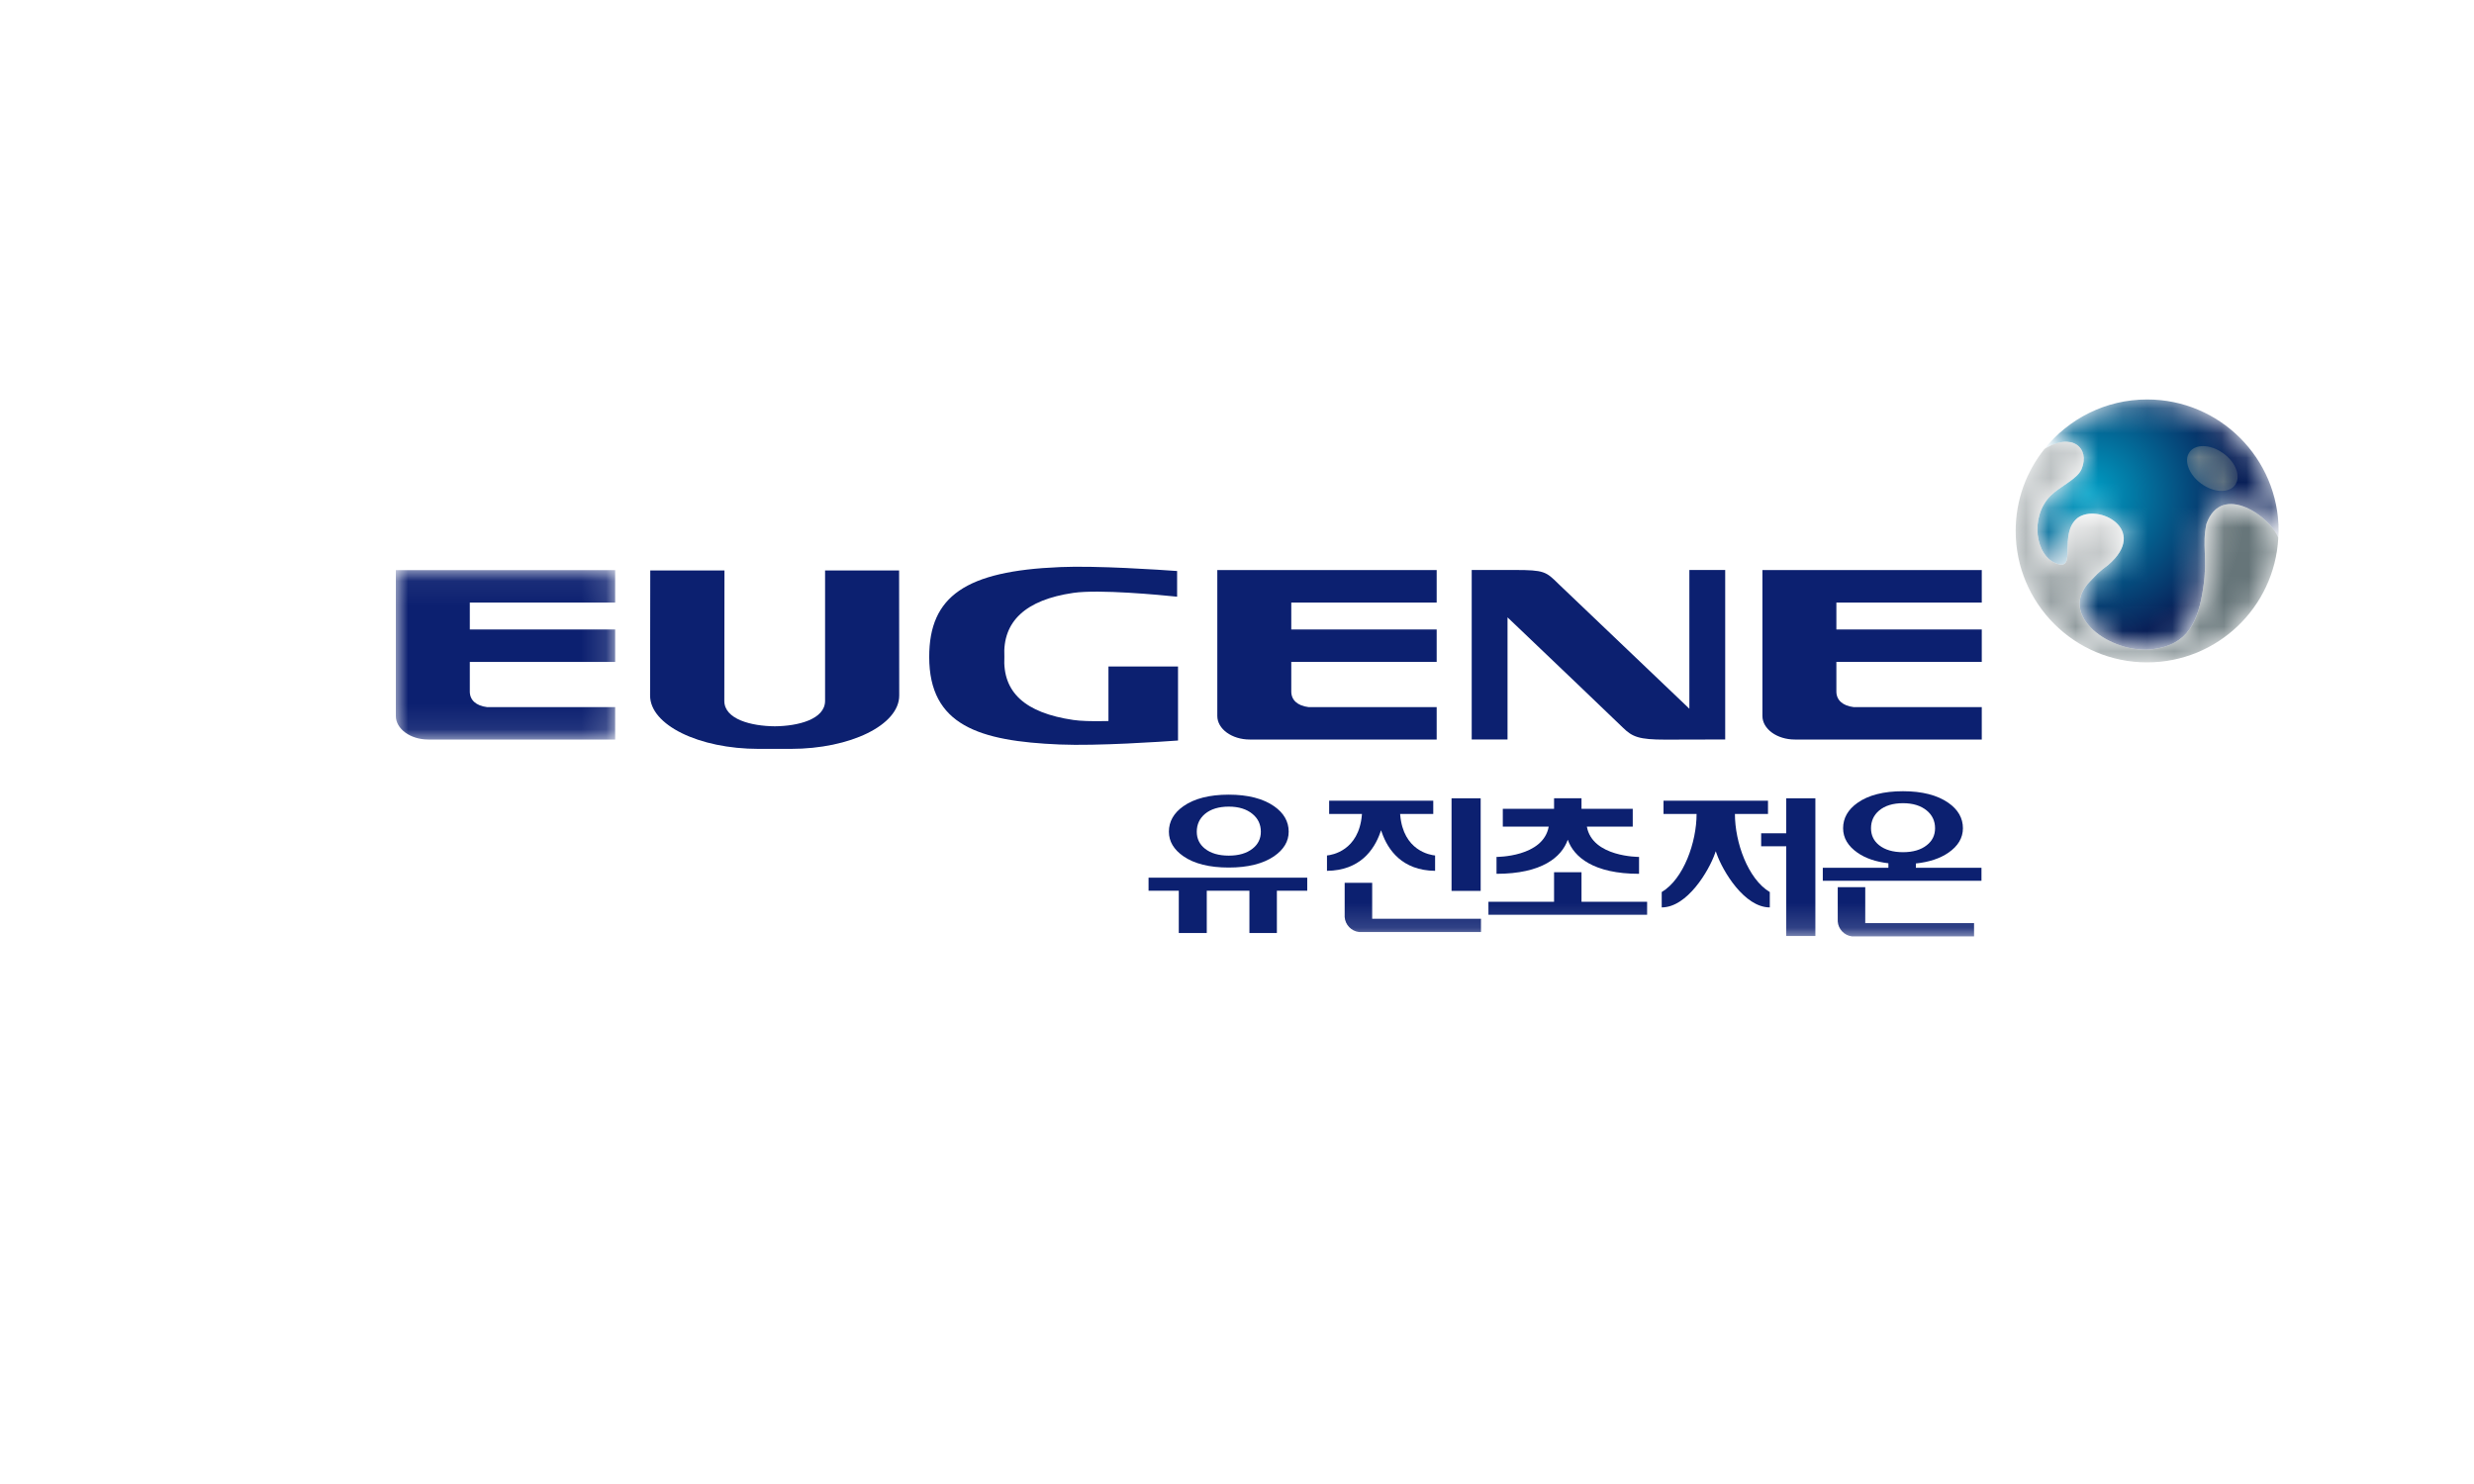 <?xml version="1.0" encoding="UTF-8"?>
<svg width="100px" height="60px" viewBox="0 0 100 60" version="1.1" xmlns="http://www.w3.org/2000/svg" xmlns:xlink="http://www.w3.org/1999/xlink">
    <!-- Generator: Sketch 55.2 (78181) - https://sketchapp.com -->
    <title>logo/eugene_superfreeze</title>
    <desc>Created with Sketch.</desc>
    <defs>
        <polygon id="path-1" points="0 0.059 8.865 0.059 8.865 6.909 0 6.909"></polygon>
        <path d="M4.485,0.14 C2.802,0.14 1.306,0.923 0.333,2.143 L0.333,2.143 C1.455,1.442 2.185,2.11 1.836,2.953 L1.836,2.953 C1.666,3.364 0.961,3.652 0.59,4.024 L0.59,4.024 C-0.272,4.885 -0.042,6.481 0.845,6.785 L0.845,6.785 C1.662,7.063 0.891,5.582 1.664,4.938 L1.664,4.938 C2.483,4.309 4.593,5.406 2.902,6.838 L2.902,6.838 C2.502,7.129 2.445,7.225 2.188,7.484 L2.188,7.484 C0.802,8.87 3.048,10.441 4.694,10.24 L4.694,10.24 C6.153,10.061 6.553,9.105 6.755,7.741 L6.755,7.741 C6.938,6.499 6.69,6.066 6.884,5.163 L6.884,5.163 C7.504,3.454 9.504,4.908 9.786,5.739 L9.786,5.739 C9.792,5.644 9.8,5.551 9.8,5.454 L9.8,5.454 C9.8,2.521 7.42,0.14 4.485,0.14 Z" id="path-3"></path>
        <radialGradient cx="23.61%" cy="36.931%" fx="23.61%" fy="36.931%" r="60.277%" gradientTransform="translate(0.236,0.369),scale(1,0.964),translate(-0.236,-0.369)" id="radialGradient-5">
            <stop stop-color="#00A0C6" offset="0%"></stop>
            <stop stop-color="#081F57" offset="100%"></stop>
        </radialGradient>
        <path d="M1.243,0.322 C0.518,1.23 0.081,2.38 0.081,3.634 L0.081,3.634 C0.081,6.568 2.459,8.948 5.395,8.948 L5.395,8.948 C8.236,8.948 10.547,6.719 10.696,3.919 L10.696,3.919 C10.414,3.087 8.414,1.633 7.794,3.343 L7.794,3.343 C7.6,4.245 7.848,4.679 7.665,5.921 L7.665,5.921 C7.464,7.284 7.064,8.24 5.605,8.419 L5.605,8.419 C3.959,8.62 1.712,7.049 3.098,5.663 L3.098,5.663 C3.355,5.404 3.413,5.308 3.812,5.017 L3.812,5.017 C5.503,3.586 3.393,2.488 2.574,3.117 L2.574,3.117 C1.801,3.762 2.572,5.242 1.756,4.964 L1.756,4.964 C0.869,4.66 0.638,3.065 1.5,2.203 L1.5,2.203 C1.871,1.831 2.577,1.543 2.746,1.132 L2.746,1.132 C2.993,0.537 2.701,0.029 2.113,0.029 L2.113,0.029 C1.869,0.029 1.573,0.117 1.243,0.322" id="path-6"></path>
        <radialGradient cx="28.81%" cy="31.22%" fx="28.81%" fy="31.22%" r="69.601%" gradientTransform="translate(0.288,0.312),scale(0.84,1),translate(-0.288,-0.312)" id="radialGradient-8">
            <stop stop-color="#E6E6E6" offset="0%"></stop>
            <stop stop-color="#667579" offset="100%"></stop>
        </radialGradient>
        <path d="M0.131,0.293 C-0.114,0.632 0.099,1.208 0.607,1.574 L0.607,1.574 C1.114,1.94 1.724,1.965 1.971,1.624 L1.971,1.624 C2.217,1.283 2.004,0.712 1.495,0.344 L1.495,0.344 C1.227,0.151 0.931,0.053 0.675,0.053 L0.675,0.053 C0.445,0.053 0.247,0.132 0.131,0.293" id="path-9"></path>
        <radialGradient cx="-203.534%" cy="144.287%" fx="-203.534%" fy="144.287%" r="362.549%" gradientTransform="translate(-2.035,1.443),scale(0.886,1),translate(2.035,-1.443)" id="radialGradient-11">
            <stop stop-color="#E6E6E6" offset="0%"></stop>
            <stop stop-color="#667579" offset="100%"></stop>
        </radialGradient>
        <polygon id="path-12" points="0 21.848 76.104 21.848 76.104 0.14 0 0.14"></polygon>
    </defs>
    <g id="logo/eugene_superfreeze" stroke="none" stroke-width="1" fill="none" fill-rule="evenodd">
        <g transform="translate(16, 16)">
            <g id="Group-14" transform="translate(0, 6.839)">
                <path d="M52.285,0.206 L52.285,5.816 L47.022,0.795 C47.021,0.795 46.991,0.765 46.991,0.765 C46.487,0.27 46.422,0.206 45.213,0.206 L43.487,0.206 L43.487,7.059 L44.935,7.059 L44.935,2.122 L45.217,2.39 C46.449,3.565 49.342,6.326 49.601,6.583 C49.981,6.956 50.252,7.065 51.314,7.065 C51.314,7.065 53.181,7.06 53.733,7.059 L53.733,0.206 L52.285,0.206 Z" id="Fill-1" fill="#0C2070"></path>
                <path d="M26.833,0.089 L26.832,0.09 C23.038,0.246 21.559,1.264 21.559,3.72 C21.559,6.488 23.577,7.127 26.832,7.262 C28.348,7.327 30.987,7.147 31.616,7.101 L31.616,4.109 L28.804,4.109 L28.804,6.313 L28.652,6.316 C28.103,6.327 27.676,6.313 27.384,6.27 C25.43,5.984 24.519,5.15 24.597,3.715 C24.519,2.286 25.457,1.413 27.384,1.132 C28.436,0.98 30.893,1.215 31.579,1.286 L31.579,0.248 C30.903,0.199 28.327,0.024 26.833,0.089" id="Fill-3" fill="#0C2070"></path>
                <path d="M17.35,0.226 L17.35,5.496 C17.35,6.246 16.254,6.519 15.317,6.526 C14.374,6.519 13.277,6.246 13.277,5.496 C13.277,5.496 13.282,0.997 13.283,0.226 L10.284,0.226 C10.284,0.444 10.277,5.282 10.277,5.282 C10.277,6.471 12.244,7.439 14.664,7.439 L15.961,7.439 C18.379,7.439 20.347,6.471 20.347,5.282 C20.347,5.282 20.342,0.444 20.342,0.226 L17.35,0.226 Z" id="Fill-5" fill="#0C2070"></path>
                <g id="Group-9" transform="translate(0, 0.152)">
                    <mask id="mask-2" fill="white">
                        <use xlink:href="#path-1"></use>
                    </mask>
                    <g id="Clip-8"></g>
                    <path d="M3.693,5.599 L3.681,5.597 C3.241,5.542 2.99,5.313 2.99,4.968 L2.99,3.771 L8.865,3.771 L8.865,2.459 L2.99,2.459 L2.99,1.372 L8.865,1.372 L8.865,0.059 L-4.55172414e-05,0.059 L-4.55172414e-05,5.956 C-4.55172414e-05,6.481 0.587,6.909 1.31,6.909 L8.865,6.909 L8.865,5.599 L3.693,5.599 Z" id="Fill-7" fill="#0C2070" mask="url(#mask-2)"></path>
                </g>
                <path d="M36.899,5.75 L36.886,5.749 C36.446,5.694 36.194,5.465 36.194,5.12 L36.194,3.922 L42.071,3.922 L42.071,2.611 L36.194,2.611 L36.194,1.524 L42.071,1.524 L42.071,0.21 L33.204,0.21 L33.204,6.108 C33.204,6.633 33.792,7.061 34.514,7.061 L42.071,7.061 L42.071,5.75 L36.899,5.75 Z" id="Fill-10" fill="#0C2070"></path>
                <path d="M58.932,5.75 L58.918,5.749 C58.48,5.694 58.227,5.465 58.227,5.12 L58.227,3.922 L64.104,3.922 L64.104,2.611 L58.227,2.611 L58.227,1.524 L64.104,1.524 L64.104,0.21 L55.238,0.21 L55.238,6.108 C55.238,6.633 55.825,7.061 56.548,7.061 L64.104,7.061 L64.104,5.75 L58.932,5.75 Z" id="Fill-12" fill="#0C2070"></path>
            </g>
            <g id="Group-17" transform="translate(66.303, 0.011)">
                <mask id="mask-4" fill="white">
                    <use xlink:href="#path-3"></use>
                </mask>
                <g id="Clip-16"></g>
                <path d="M4.485,0.14 C2.802,0.14 1.306,0.923 0.333,2.143 L0.333,2.143 C1.455,1.442 2.185,2.11 1.836,2.953 L1.836,2.953 C1.666,3.364 0.961,3.652 0.59,4.024 L0.59,4.024 C-0.272,4.885 -0.042,6.481 0.845,6.785 L0.845,6.785 C1.662,7.063 0.891,5.582 1.664,4.938 L1.664,4.938 C2.483,4.309 4.593,5.406 2.902,6.838 L2.902,6.838 C2.502,7.129 2.445,7.225 2.188,7.484 L2.188,7.484 C0.802,8.87 3.048,10.441 4.694,10.24 L4.694,10.24 C6.153,10.061 6.553,9.105 6.755,7.741 L6.755,7.741 C6.938,6.499 6.69,6.066 6.884,5.163 L6.884,5.163 C7.504,3.454 9.504,4.908 9.786,5.739 L9.786,5.739 C9.792,5.644 9.8,5.551 9.8,5.454 L9.8,5.454 C9.8,2.521 7.42,0.14 4.485,0.14 Z" id="Fill-15" fill="url(#radialGradient-5)" mask="url(#mask-4)"></path>
            </g>
            <g id="Group-20" transform="translate(65.393, 1.832)">
                <mask id="mask-7" fill="white">
                    <use xlink:href="#path-6"></use>
                </mask>
                <g id="Clip-19"></g>
                <path d="M1.243,0.322 C0.518,1.23 0.081,2.38 0.081,3.634 L0.081,3.634 C0.081,6.568 2.459,8.948 5.395,8.948 L5.395,8.948 C8.236,8.948 10.547,6.719 10.696,3.919 L10.696,3.919 C10.414,3.087 8.414,1.633 7.794,3.343 L7.794,3.343 C7.6,4.245 7.848,4.679 7.665,5.921 L7.665,5.921 C7.464,7.284 7.064,8.24 5.605,8.419 L5.605,8.419 C3.959,8.62 1.712,7.049 3.098,5.663 L3.098,5.663 C3.355,5.404 3.413,5.308 3.812,5.017 L3.812,5.017 C5.503,3.586 3.393,2.488 2.574,3.117 L2.574,3.117 C1.801,3.762 2.572,5.242 1.756,4.964 L1.756,4.964 C0.869,4.66 0.638,3.065 1.5,2.203 L1.5,2.203 C1.871,1.831 2.577,1.543 2.746,1.132 L2.746,1.132 C2.993,0.537 2.701,0.029 2.113,0.029 L2.113,0.029 C1.869,0.029 1.573,0.117 1.243,0.322" id="Fill-18" fill="url(#radialGradient-8)" mask="url(#mask-7)"></path>
            </g>
            <g id="Group-23" transform="translate(72.372, 1.984)">
                <mask id="mask-10" fill="white">
                    <use xlink:href="#path-9"></use>
                </mask>
                <g id="Clip-22"></g>
                <path d="M0.131,0.293 C-0.114,0.632 0.099,1.208 0.607,1.574 L0.607,1.574 C1.114,1.94 1.724,1.965 1.971,1.624 L1.971,1.624 C2.217,1.283 2.004,0.712 1.495,0.344 L1.495,0.344 C1.227,0.151 0.931,0.053 0.675,0.053 L0.675,0.053 C0.445,0.053 0.247,0.132 0.131,0.293" id="Fill-21" fill="url(#radialGradient-11)" mask="url(#mask-10)"></path>
            </g>
            <g id="Group-36" transform="translate(0, 0.011)">
                <path d="M30.425,19.475 L30.425,20.001 L31.647,20.001 L31.647,21.712 L32.778,21.712 L32.778,20.001 L34.502,20.001 L34.502,21.712 L35.612,21.712 L35.612,20.001 L36.839,20.001 L36.839,19.475 L30.425,19.475 Z M32.374,17.617 C32.374,17.324 32.485,17.084 32.702,16.899 C32.937,16.702 33.261,16.602 33.668,16.602 C34.067,16.602 34.389,16.701 34.627,16.899 C34.85,17.082 34.964,17.323 34.964,17.617 C34.964,17.898 34.85,18.129 34.627,18.302 C34.393,18.488 34.071,18.583 33.668,18.583 C33.262,18.583 32.938,18.488 32.704,18.301 C32.485,18.128 32.374,17.898 32.374,17.617 L32.374,17.617 Z M31.832,16.586 L31.832,16.586 C31.444,16.858 31.247,17.205 31.247,17.615 C31.247,18.005 31.444,18.338 31.832,18.607 C32.269,18.911 32.887,19.065 33.668,19.065 C34.439,19.065 35.056,18.911 35.5,18.607 C35.891,18.338 36.089,18.004 36.089,17.615 C36.089,17.205 35.891,16.858 35.5,16.586 C35.054,16.276 34.438,16.118 33.668,16.118 C32.888,16.118 32.271,16.276 31.832,16.586 L31.832,16.586 Z" id="Fill-24" fill="#0C2070"></path>
                <mask id="mask-13" fill="white">
                    <use xlink:href="#path-12"></use>
                </mask>
                <g id="Clip-27"></g>
                <polygon id="Fill-26" fill="#0C2070" mask="url(#mask-13)" points="42.672 20.009 43.849 20.009 43.849 16.265 42.672 16.265"></polygon>
                <path d="M37.725,16.361 L37.725,16.898 L39.05,16.898 L39.048,16.936 C38.924,18.384 37.837,18.558 37.637,18.577 L37.637,19.198 C38.968,19.183 39.543,18.351 39.79,17.651 L39.822,17.557 L39.856,17.651 C40.101,18.351 40.676,19.183 42.007,19.198 L42.007,18.577 C41.807,18.558 40.72,18.384 40.597,16.936 L40.594,16.898 L41.933,16.898 L41.933,16.361 L37.725,16.361 Z" id="Fill-28" fill="#0C2070" mask="url(#mask-13)"></path>
                <path d="M38.352,19.682 L38.352,21.065 C38.374,21.379 38.618,21.635 38.932,21.671 L43.862,21.671 L43.862,21.135 L39.464,21.135 L39.464,19.682 L38.352,19.682 Z" id="Fill-29" fill="#0C2070" mask="url(#mask-13)"></path>
                <path d="M58.282,19.859 L58.282,21.242 C58.303,21.556 58.547,21.812 58.861,21.848 L63.792,21.848 L63.792,21.312 L59.394,21.312 L59.394,19.859 L58.282,19.859 Z" id="Fill-30" fill="#0C2070" mask="url(#mask-13)"></path>
                <path d="M48.142,17.411 L49.996,17.411 L49.996,16.691 L47.925,16.691 L47.925,16.265 L46.816,16.265 L46.816,16.691 L44.744,16.691 L44.744,17.411 L46.599,17.411 C46.377,18.647 44.49,18.635 44.49,18.635 L44.49,19.318 C46.327,19.318 47.125,18.64 47.37,17.939 C47.616,18.64 48.414,19.318 50.251,19.318 L50.251,18.635 C50.251,18.635 48.364,18.647 48.142,17.411" id="Fill-31" fill="#0C2070" mask="url(#mask-13)"></path>
                <polygon id="Fill-32" fill="#0C2070" mask="url(#mask-13)" points="47.925 20.449 47.925 19.254 46.816 19.254 46.816 20.449 44.163 20.449 44.163 20.974 50.577 20.974 50.577 20.449"></polygon>
                <path d="M59.627,17.477 C59.627,17.185 59.737,16.945 59.955,16.76 C60.189,16.563 60.514,16.463 60.921,16.463 C61.319,16.463 61.641,16.562 61.88,16.76 C62.103,16.943 62.216,17.184 62.216,17.477 C62.216,17.759 62.103,17.99 61.879,18.163 C61.645,18.349 61.323,18.444 60.921,18.444 C60.515,18.444 60.19,18.349 59.956,18.162 C59.737,17.989 59.627,17.759 59.627,17.477 L59.627,17.477 Z M64.092,19.073 L61.44,19.073 L61.44,18.9 C61.972,18.844 62.413,18.7 62.752,18.467 C63.144,18.199 63.342,17.865 63.342,17.476 C63.342,17.066 63.144,16.719 62.752,16.447 C62.307,16.136 61.691,15.979 60.921,15.979 C60.14,15.979 59.523,16.136 59.084,16.447 C58.696,16.719 58.499,17.066 58.499,17.476 C58.499,17.866 58.696,18.199 59.084,18.467 C59.404,18.691 59.822,18.832 60.33,18.892 L60.33,19.073 L57.678,19.073 L57.678,19.599 L64.092,19.599 L64.092,19.073 Z" id="Fill-33" fill="#0C2070" mask="url(#mask-13)"></path>
                <polygon id="Fill-34" fill="#0C2070" mask="url(#mask-13)" points="56.201 16.265 56.201 17.68 55.187 17.68 55.187 18.205 56.201 18.205 56.201 21.832 57.378 21.832 57.378 16.265"></polygon>
                <path d="M54.126,16.898 L55.463,16.898 L55.463,16.361 L53.351,16.361 L51.24,16.361 L51.24,16.898 L52.577,16.898 C52.577,18.04 52.055,19.526 51.167,20.056 L51.167,20.677 C52.197,20.677 53.072,19.201 53.318,18.5 L53.351,18.406 L53.385,18.5 C53.63,19.201 54.505,20.677 55.536,20.677 L55.536,20.056 C54.648,19.526 54.126,18.04 54.126,16.898" id="Fill-35" fill="#0C2070" mask="url(#mask-13)"></path>
            </g>
        </g>
    </g>
</svg>